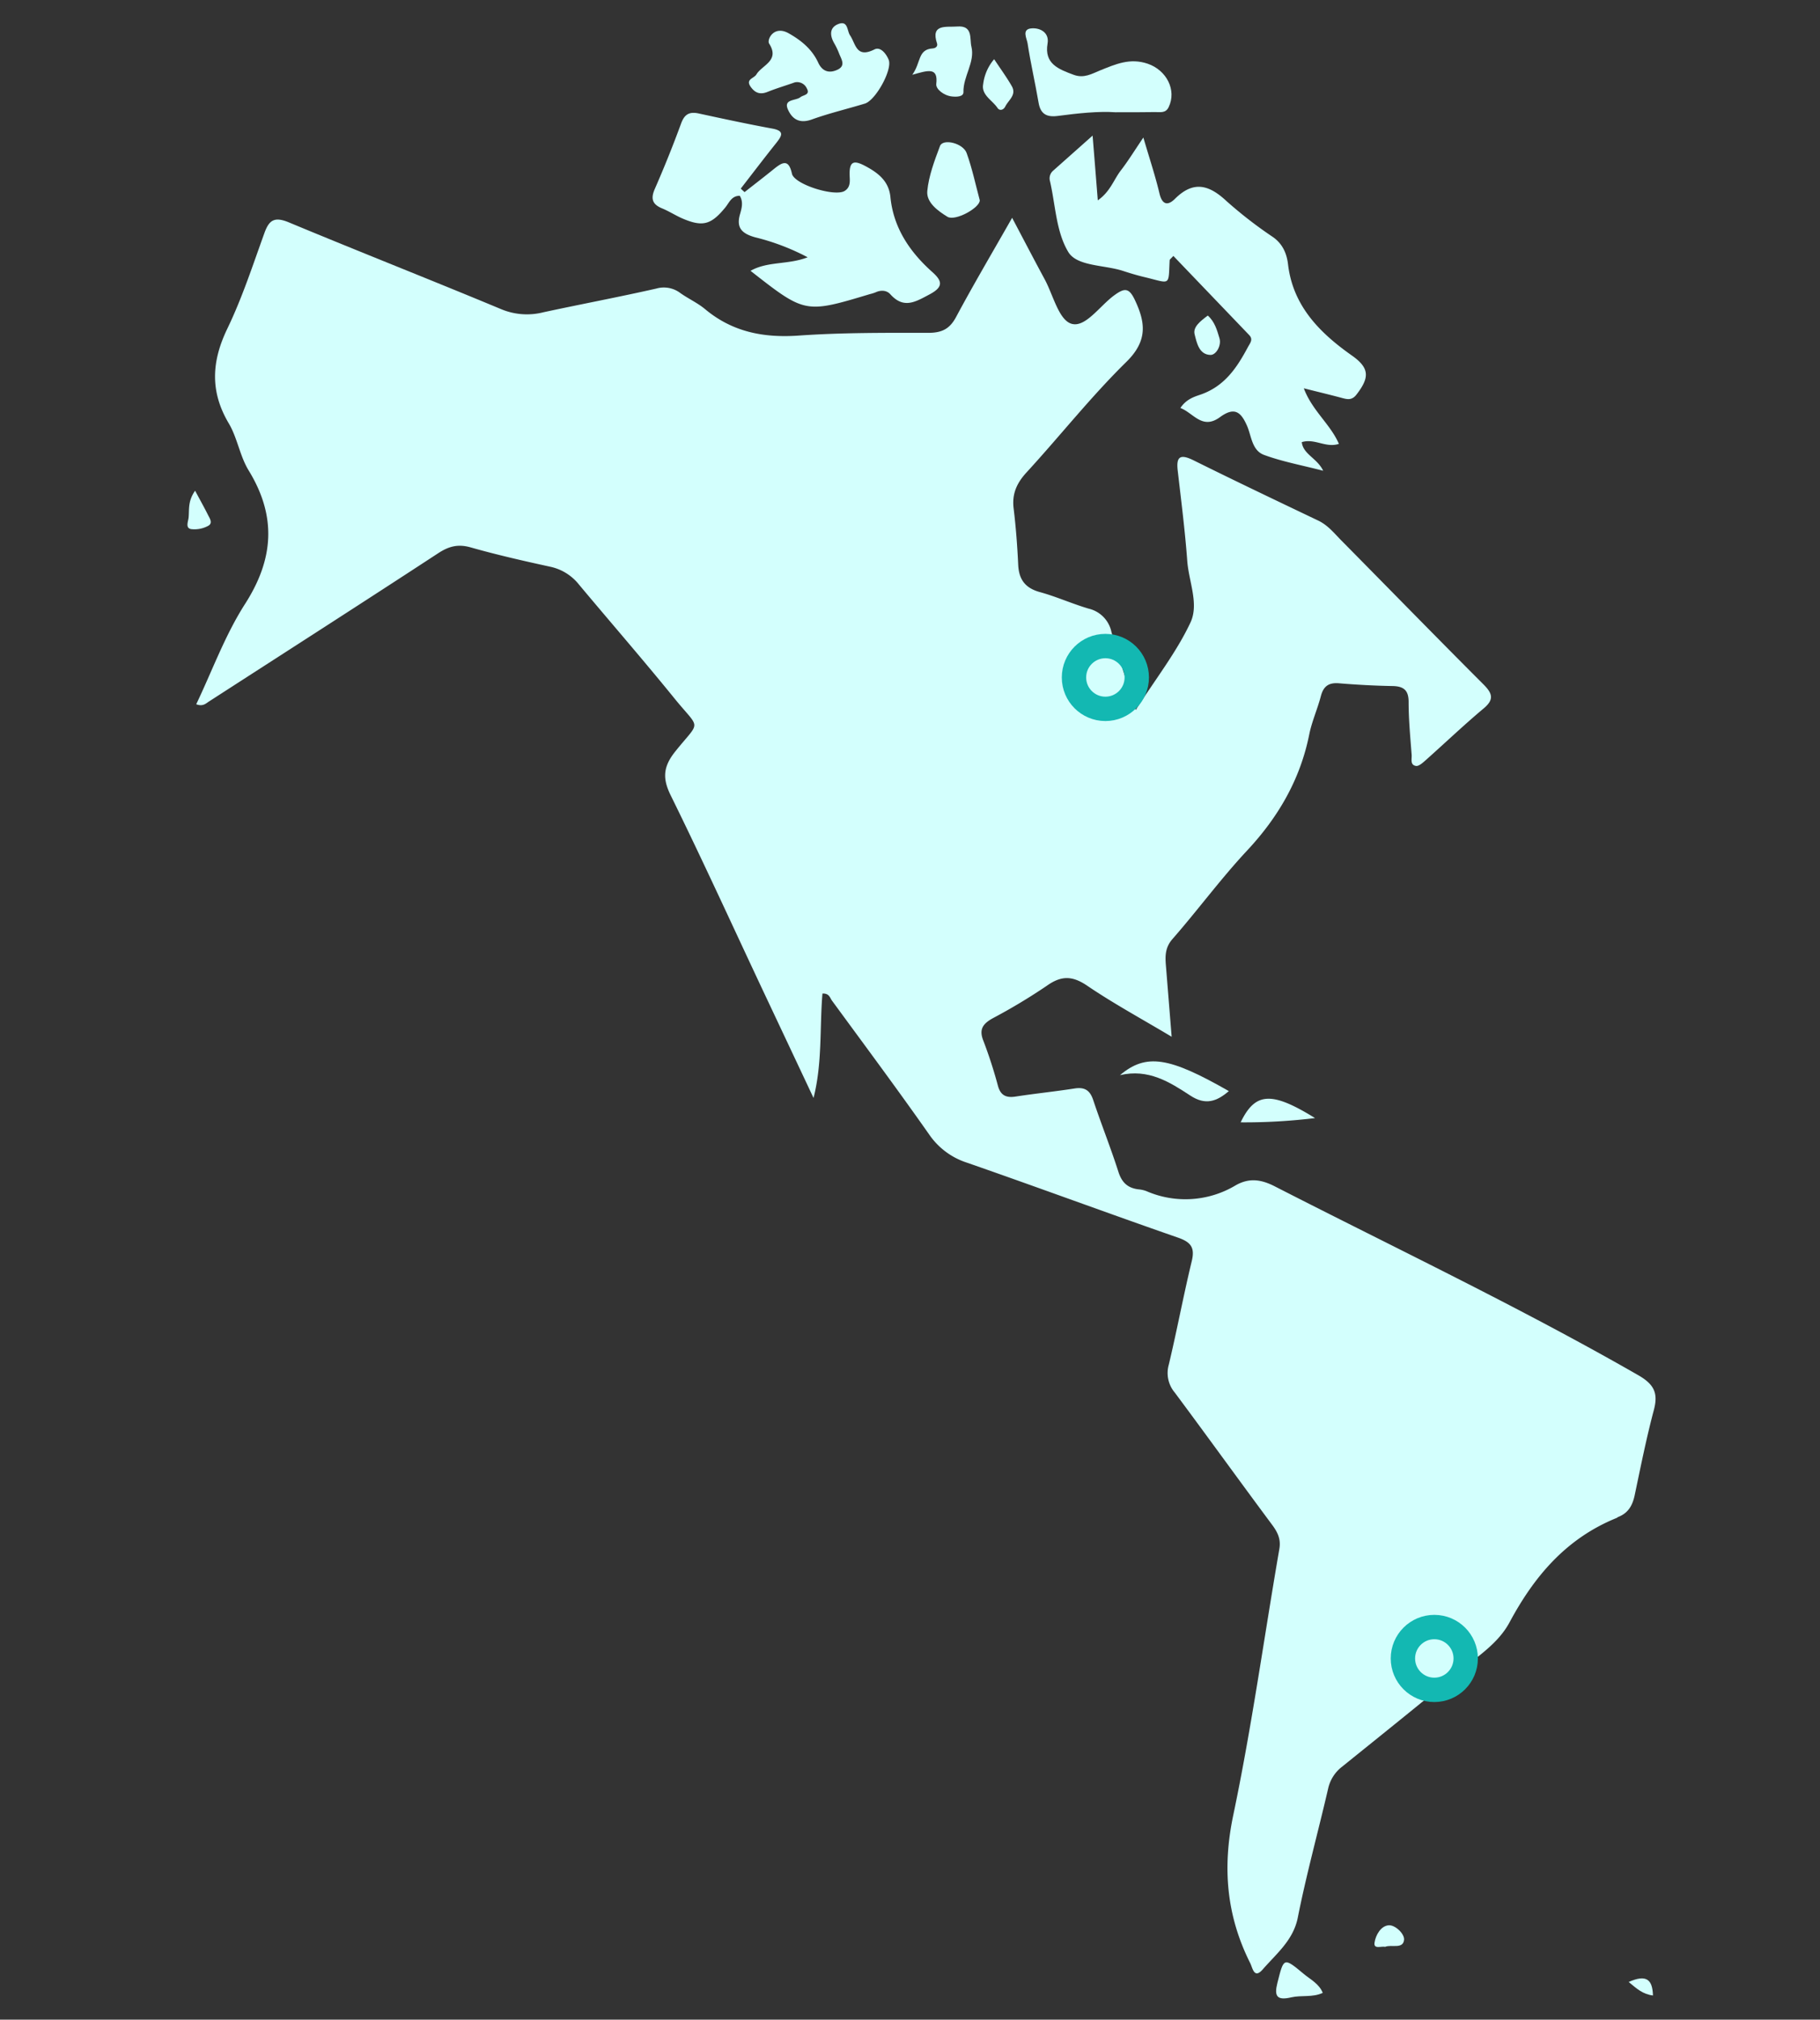 <svg id="Layer_1" data-name="Layer 1" xmlns="http://www.w3.org/2000/svg" viewBox="0 0 600 665.65"><rect x="0" y="0" width="600" height="665.65" fill="#333333" stroke="none"/><defs><style>.cls-1{fill:#d3fffd;}.cls-2{fill:none;stroke:#13b8b2;stroke-miterlimit:10;stroke-width:8.03px;}</style></defs><title>mapOmLab</title><path class="cls-1" d="M64.69,232.11C70,221,74.18,209.36,80.78,199.06c9.54-14.88,10.43-28.92,1.2-44-2.93-4.78-3.71-10.73-6.58-15.56-6.22-10.5-5.65-20.43-.44-31.21,4.9-10.16,8.39-20.94,12.23-31.54,1.53-4.22,3.28-5.44,8.06-3.45,23.26,9.69,46.73,18.91,70,28.61a22,22,0,0,0,13.94,1c12.37-2.67,24.82-5,37.17-7.8a9,9,0,0,1,7.92,1.47c2.63,1.87,5.68,3.24,8.13,5.28,8.93,7.47,19.15,9.57,30.91,8.74,14.18-1,28.46-.91,42.7-.9,4.53,0,7.08-1.32,9.16-5.2C320.8,94,326.9,83.67,333.67,71.79c4,7.57,7.34,14,10.75,20.3,2.78,5.17,4.62,13.33,8.79,14.61,4.62,1.42,9.42-6,14.22-9.44,3.2-2.3,4.72-2.54,6.65,1.5,3.62,7.6,4.3,13.59-2.76,20.52-11.69,11.48-21.83,24.36-32.9,36.42-3.28,3.57-4.83,7.13-4.26,11.83.75,6.18,1.22,12.41,1.51,18.62.23,4.7,2.16,7.63,7.16,9,5.45,1.5,10.64,3.85,16.07,5.45a10,10,0,0,1,7.51,7.69c2.25,8.13,5,16.14,8,25.72,6.7-10.45,13.53-19.18,18.07-28.88,2.84-6.1-.58-13.47-1.08-20.28-.73-9.93-2-19.83-3.14-29.73-.55-4.65.8-5.61,5.31-3.36,13.59,6.74,27.29,13.27,41,19.81,3.26,1.56,5.35,4.26,7.73,6.66C457.89,194,473.34,209.86,489,225.51c3,3,3.69,5,.09,8-6.56,5.5-12.74,11.4-19.14,17.09-.91.8-2.22,2-3.15,1.84-2-.32-1.32-2.32-1.42-3.64-.44-5.79-1-11.6-1-17.4,0-3.7-1.39-5.22-5.3-5.29-5.91-.1-11.82-.43-17.71-.91-3.57-.29-5.13,1.19-5.94,4.3-1.11,4.23-2.95,8.3-3.81,12.56-2.94,14.66-10.05,27.09-20.47,38.25-8.7,9.31-16.23,19.6-24.62,29.18-2.81,3.22-2.35,6.46-2.06,10,.56,7,1.13,14,1.79,22.21-9.92-5.93-19.19-10.95-27.82-16.81-4.93-3.35-8.57-3.38-13.33,0a190.89,190.89,0,0,1-17.75,10.67c-3.36,1.85-4.69,3.71-3.16,7.49A150.8,150.8,0,0,1,329,357.9c.84,3,2.54,4,5.74,3.52,6.48-1,13-1.66,19.49-2.67,3.5-.55,5.14.71,6.18,3.84,2.64,7.92,5.76,15.69,8.3,23.64,1.11,3.45,3,5.35,6.71,5.77a9.48,9.48,0,0,1,2.55.59,32.21,32.21,0,0,0,29.38-1.92c4.41-2.51,8.33-2,12.88.32,40.09,20.52,80.85,39.88,119.88,62.27,5.38,3.09,6.55,6.06,5.11,11.48-2.46,9.25-4.33,18.65-6.3,28-.69,3.26-2,5.87-5.43,7.22-.2.08-.35.26-.55.34-16.8,6.81-27.27,19.46-35.28,34.38-3.71,6.92-10.4,11.15-16.3,16-12.87,10.66-25.92,21.12-38.93,31.61a12.5,12.5,0,0,0-4.6,7.28c-3.28,14.18-7.17,28.25-10,42.51-1.5,7.4-7,11.79-11.54,17-2.82,3.24-3.32-.39-4.1-2-7.87-15.64-9.25-31.52-5.63-48.79,6.1-29.08,10.15-58.55,15.21-87.83.56-3.25-.63-5.55-2.46-8C408.55,488,398.06,473.44,387.31,459a10,10,0,0,1-2-9.21c2.71-11.33,4.83-22.79,7.57-34.11,1.05-4.33-.08-6.24-4.54-7.78-23.24-8.08-46.3-16.61-69.53-24.69a24,24,0,0,1-12.49-9.3c-10.44-14.86-21.3-29.46-32.05-44.13-.67-.92-.9-2.45-3.13-2.31-.95,11.32,0,22.81-2.94,34.4q-8.35-17.75-16.72-35.49c-10.08-21.43-19.9-43-30.37-64.24-2.8-5.68-2.46-9.53,1.56-14.53,8.38-10.45,8.3-6.81-.27-17.36-10.29-12.68-21-25-31.5-37.55a16.5,16.5,0,0,0-9.62-5.94c-8.75-1.91-17.5-3.9-26.09-6.34-4.27-1.22-7.32-.34-10.86,2C119.25,198.82,94,215,68.85,231.23,67.85,231.88,66.86,232.94,64.69,232.11Z"/><path class="cls-1" d="M360.2,44.69c.66,8.13,1.15,14.26,1.71,21.34,4.13-2.88,5.26-6.84,7.6-9.86s4.47-6.49,7.42-10.84c2.05,7,3.94,12.64,5.31,18.42.87,3.69,2.69,4.2,5.14,1.75,6.17-6.14,11.33-4.49,17,.81a141.29,141.29,0,0,0,15.26,11.81c3.35,2.35,4.61,5.67,5,9.1,1.62,13.47,10.19,22.31,21,29.93,5.88,4.13,5.94,7.24,1.54,12.91-1.61,2.08-3.22,1.51-5.15,1-3.75-1-7.53-1.9-12.2-3.08,2.74,7.35,8.81,11.88,11.56,18.31-4.31,1.44-7.94-1.89-12.23-.57.42,4,5.07,5.28,7.05,9.43-7.07-1.83-13.47-3-19.47-5.21-4-1.46-4.16-6.14-5.58-9.48-2-4.63-4.12-6.51-8.94-3-5.87,4.33-8.73-1.33-13.08-3,1.88-2.79,4.3-3.62,6.45-4.34,8.15-2.75,12.21-9,15.83-15.76.69-1.29,1.8-2.47.4-3.93l-25-26.08c-.74.84-1.2,1.12-1.22,1.42-.44,8.76.46,7.64-8.49,5.51-2.34-.56-4.64-1.26-6.91-2-6.15-2-15.12-1.47-18-6.2-4.05-6.69-4.23-15.48-6.05-23.37a3.33,3.33,0,0,1,1-3.42Z"/><path class="cls-1" d="M245.46,63.32c3.21-2.53,6.44-5,9.62-7.58,2.79-2.25,4.91-3.52,6,1.5.76,3.55,14.16,7.71,17.39,5.68,2.21-1.38,1.61-3.75,1.62-5.71,0-4.29,1.7-4.32,5.15-2.5,4.43,2.35,7.81,5.08,8.31,10.28,1,10,6.24,17.91,13.76,24.63,3.21,2.86,3.92,4.86-.79,7.37s-8.57,4.94-13,0c-1.18-1.32-3.06-1.47-4.86-.64a13,13,0,0,1-1.86.58c-21.38,6.42-21.38,6.42-39.37-7.67,5.68-3.22,12.31-1.94,18.83-4.46a75.37,75.37,0,0,0-17.28-6.58c-4.55-1.26-6.31-3.25-5-7.69.54-1.9,1.13-4-.1-6-2.72,0-3.48,2.26-4.74,3.81-4.76,5.82-7.54,6.57-14.48,3.53-2.18-1-4.19-2.28-6.39-3.19-3.35-1.38-3.76-3.31-2.39-6.44q4.66-10.64,8.65-21.52c1.07-2.92,2.57-4,5.77-3.33,8.1,1.76,16.21,3.5,24.36,5,4.15.78,3,2.47,1.33,4.63-4,5-7.87,10.1-11.79,15.15Z"/><path class="cls-1" d="M262,27.15c-2.76,1-5.88,1.9-8.89,3.11-2.45,1-4.11.45-5.59-1.59-1.86-2.57,1-2.77,1.84-4.13,1.8-3.07,7.83-4.51,4.2-10.17-.82-1.27,1.53-6.16,6.43-3.4,4.28,2.41,7.74,5.32,9.75,9.67,1.29,2.82,3.51,3.67,6.35,2.34s1.25-3.49.54-5.34A23.94,23.94,0,0,0,275,14.23c-1.46-2.54-1.59-5.18,1.4-6.32,3.2-1.23,2.82,2.25,3.83,3.73,1.91,2.8,2,7.7,8.07,4.64,2-1,3.92,1.52,4.68,3.45,1.27,3.25-4.3,13.32-7.85,14.41-5.82,1.77-11.78,3.18-17.48,5.23-4.12,1.49-6.48-.15-7.87-3.23-1.6-3.55,2.5-2.87,4.06-4.09,1-.8,3.37-.74,2.13-2.94A3.51,3.51,0,0,0,262,27.15Z"/><path class="cls-1" d="M367.72,37c-5.55-.39-12.3.33-19,1.21-3.79.5-5.71-.73-6.33-4.36-1.12-6.54-2.62-13-3.63-19.57-.25-1.63-2.1-4.74,1.43-4.94,2.87-.17,5.77,1.48,5.16,5C344.2,21,348.91,22.79,354,24.67c3.38,1.24,6-.38,8.71-1.48,5-2,9.78-4.2,15.68-2.18,6.13,2.1,9.61,8.64,6.88,14.31-1,2.09-2.85,1.59-4.48,1.62C376.87,37,372.93,37,367.72,37Z"/><path class="cls-1" d="M323,66c.09,2.46-8.06,7-10.65,5.45-3.18-1.94-7-4.73-6.65-8.48.47-5,2.37-10,4.19-14.85.94-2.51,7.61-1,8.8,2.37C320.51,55.57,321.62,60.85,323,66Z"/><path class="cls-1" d="M300.75,24.64c2.93-4,1.74-8.37,6.74-8.68,1.13-.08,1.69-.84,1.43-1.62-2.21-6.6,3.14-5.32,6.63-5.6,5.31-.42,4.07,4.09,4.69,6.6,1.26,5.19-2.76,9.8-2.62,15.05,0,1.55-2.33,1.57-3.83,1.4-2.66-.3-5.32-2.42-5.13-4.11C309.33,22,305.92,23.2,300.75,24.64Z"/><path class="cls-1" d="M369.23,354.35c8.66-7.28,16.2-6,35.88,5.26-4,3.44-7.71,4.75-12.69,1.48C385.61,356.63,378.61,352.16,369.23,354.35Z"/><path class="cls-1" d="M433.53,368.5A190.56,190.56,0,0,1,409,369.91C413.81,360,419.11,359.58,433.53,368.5Z"/><path class="cls-1" d="M436.07,656.82c-3.4,1.58-7,.7-10.35,1.47-4.78,1.12-5.71-.37-4.6-4.75,2.13-8.4,2-8.53,8.71-2.95C432,652.41,434.87,653.79,436.07,656.82Z"/><path class="cls-1" d="M327.74,19.51c2.2,3.32,4.17,6,5.82,8.89s-1.11,4.58-2.16,6.72c-.56,1.13-1.84,1.53-2.57.43-1.7-2.53-5.36-4.24-4.71-7.78A15.53,15.53,0,0,1,327.74,19.51Z"/><path class="cls-1" d="M398.17,104c2.33,2.06,3.07,4.89,3.85,7.47.73,2.41-1.11,5.54-2.95,5.51-3.8-.07-4.55-4.08-5.24-6.79C393.22,107.76,395.72,105.85,398.17,104Z"/><path class="cls-1" d="M64.32,161.73c1.7,3.18,3,5.49,4.18,7.85.61,1.24,1.86,2.89,0,3.8a9.46,9.46,0,0,1-5.55,1c-1.88-.38-.91-2.48-.78-3.77C62.44,168,61.85,165.24,64.32,161.73Z"/><path class="cls-1" d="M456.67,641.64c-1.43-.26-3.86.87-3.53-1.38.38-2.53,2.14-5.59,4.74-5.72,2.07-.11,5.15,2.78,5,4.75C462.59,642.54,458.71,640.78,456.67,641.64Z"/><path class="cls-1" d="M536.93,653.23c5.86-2.61,7.86-.79,8,4.45C541.53,657.25,539.6,655.44,536.93,653.23Z"/><circle class="cls-2" cx="472.85" cy="546.6" r="10.35"/><circle class="cls-2" cx="364.41" cy="223.28" r="10.35"/></svg>